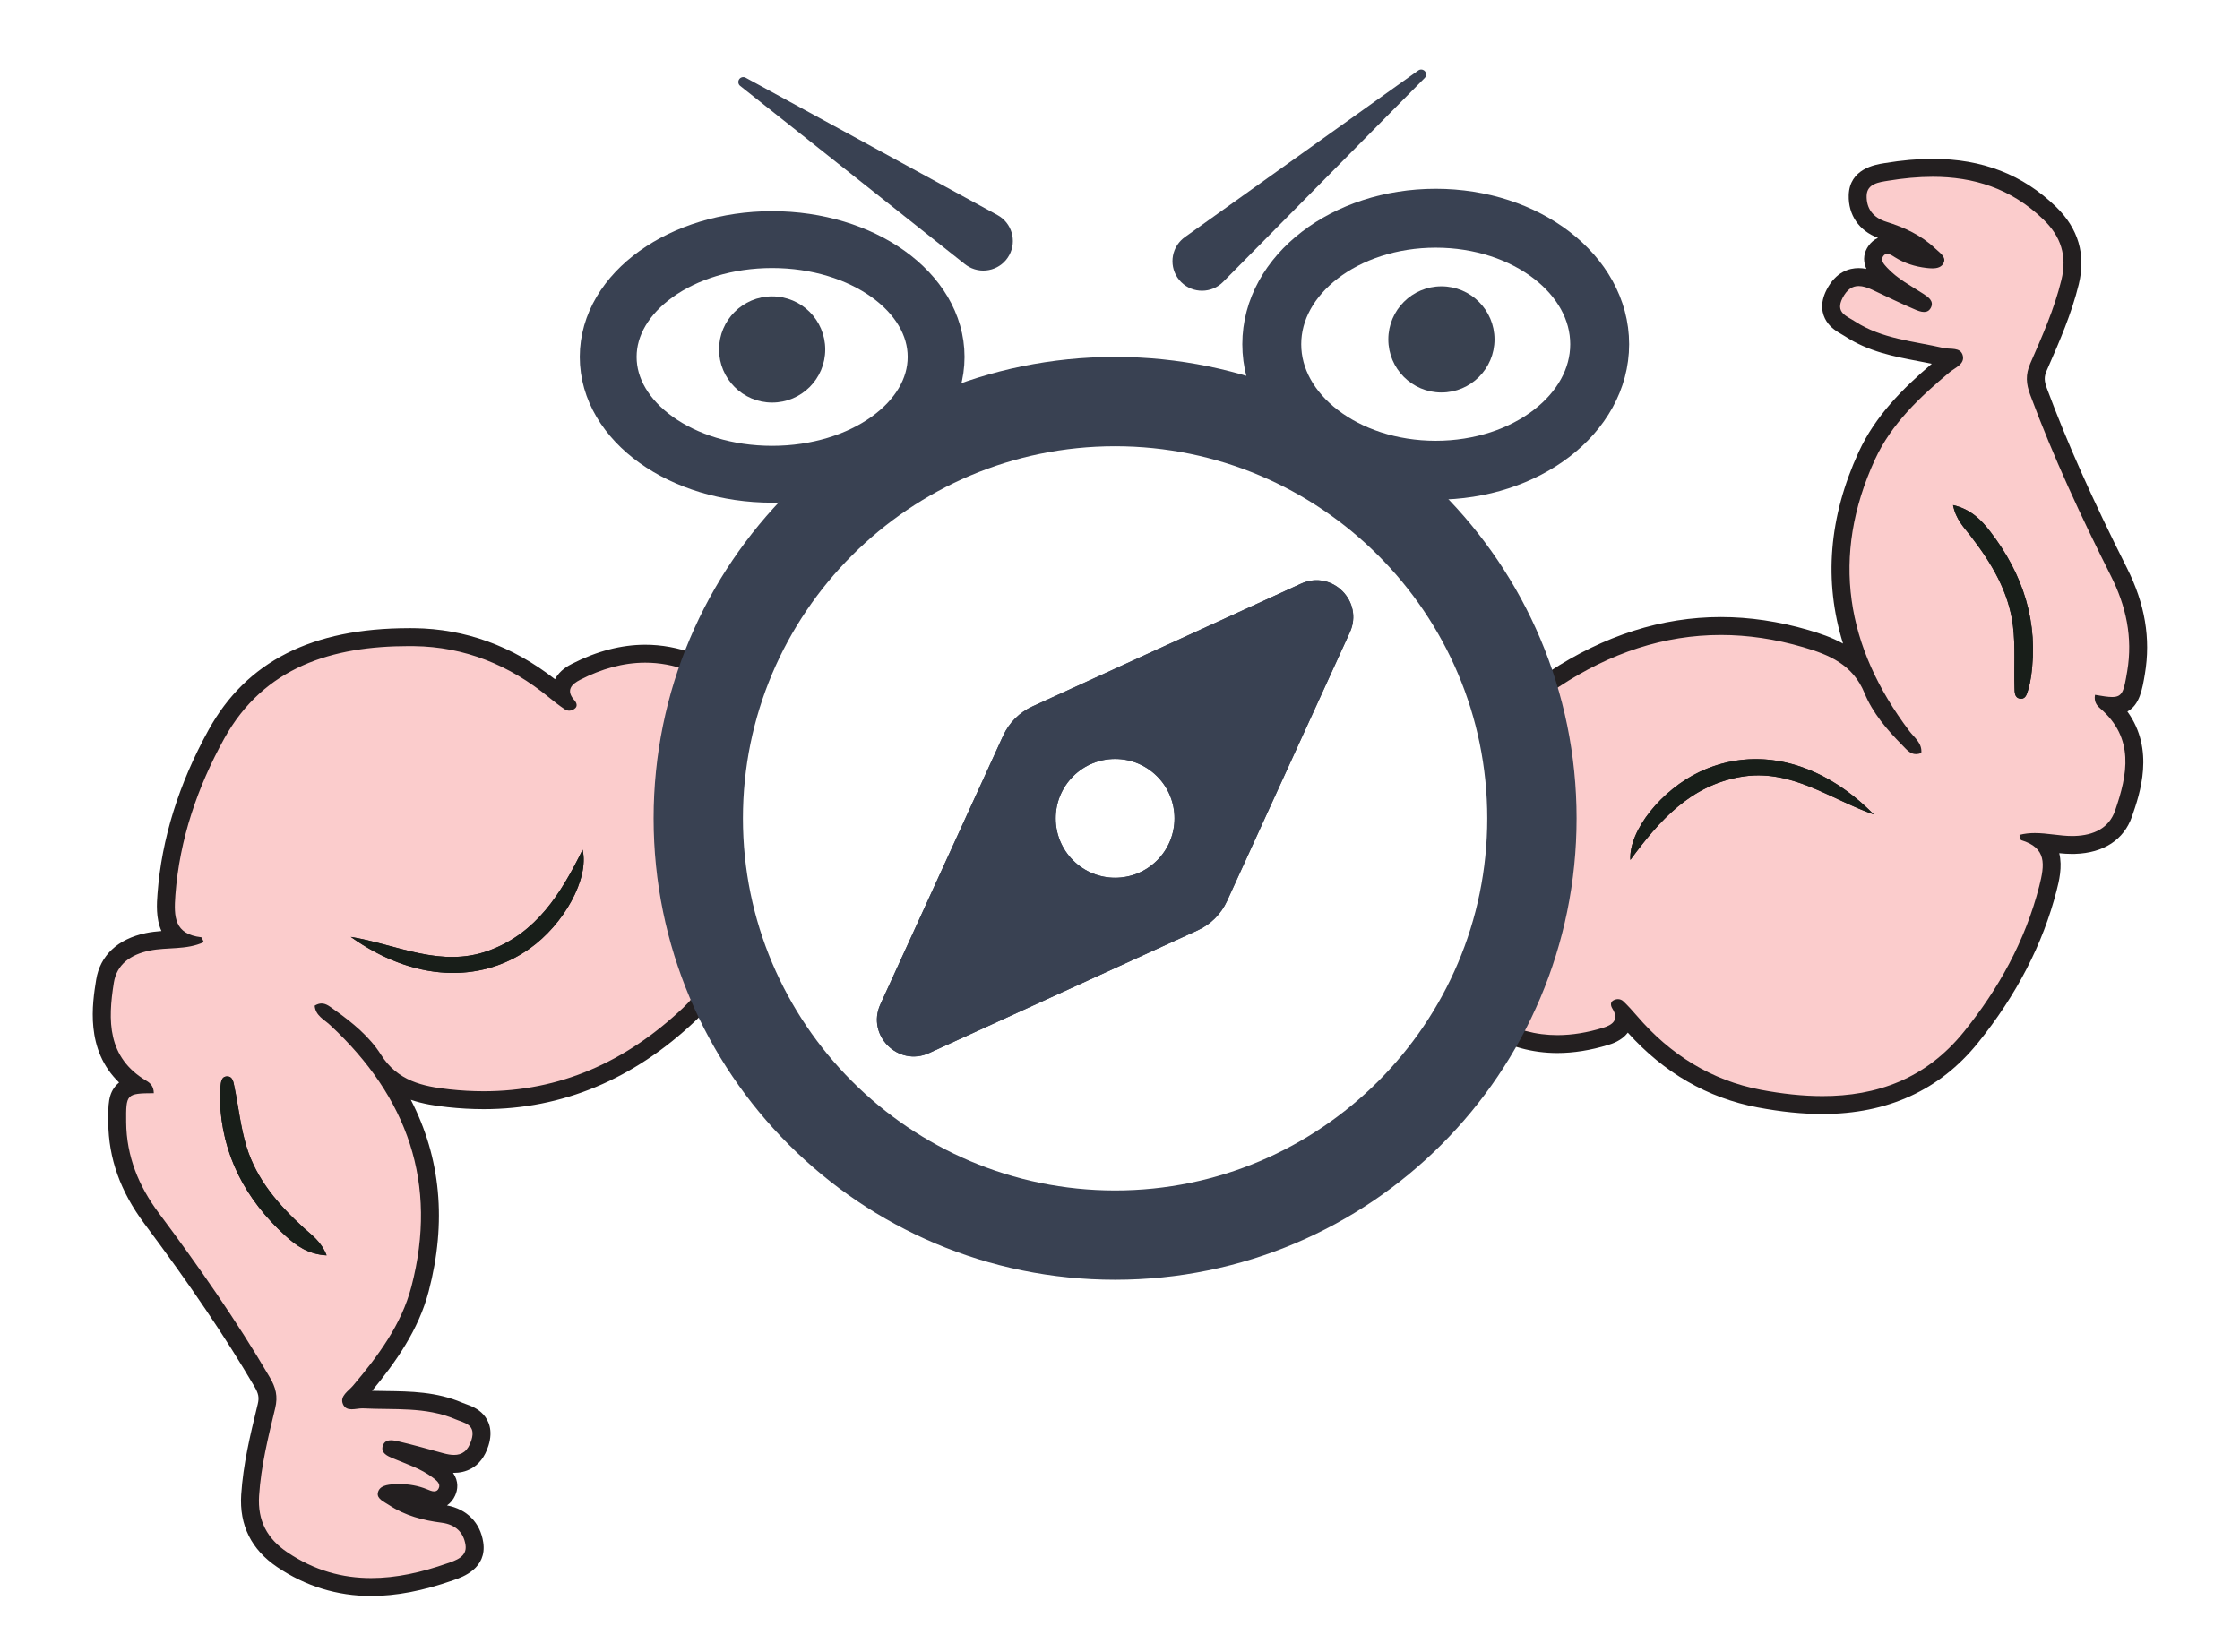 <?xml version="1.0" encoding="UTF-8"?>
<svg id="c" data-name="Layer 3" xmlns="http://www.w3.org/2000/svg" width="500" height="368.859" viewBox="0 0 500 368.859">
  <g>
    <g>
      <path d="m82.848,354.296c-7.275,0-13.771-2.001-19.86-6.116-5.212-3.523-7.552-8.228-7.153-14.381.427-6.588,1.969-12.962,3.461-19.125l.18-.745c.478-1.971.22-3.395-.981-5.441-6.519-11.101-14.357-22.705-24.671-36.518-5.095-6.824-7.6-13.834-7.659-21.433-.028-3.613-.044-5.603,1.361-7.028.745-.756,1.694-1.115,2.904-1.29-8.442-5.769-8.376-14.52-6.992-23.165.514-3.211,2.583-7.342,9.519-8.79,1.652-.345,3.308-.439,4.908-.53.725-.042,1.438-.082,2.136-.144-3.409-2.458-3.071-6.953-2.847-9.934.898-11.946,4.648-23.968,11.145-35.731,8.061-14.595,22.123-21.689,42.991-21.689.377,0,.752.002,1.13.006,11.37.13,21.926,4.128,31.373,11.884.573.47,1.103.891,1.601,1.271-.171-.593-.201-1.185-.093-1.774.359-1.947,2.081-3.03,3.345-3.674,5.219-2.663,10.396-4.013,15.39-4.013,3.433,0,6.876.634,10.233,1.885l.144.053c1.094.405,2.591.96,3.115,2.502.528,1.554-.359,2.97-.651,3.435-8.291,13.22-9.644,28.405-4.257,47.789.207.744.408,1.493.609,2.244.929,3.466,1.89,7.049,3.475,10.115,2.986,5.775.387,9.422-2.868,12.503-13.424,12.71-28.856,19.155-45.869,19.155-2.568,0-5.213-.147-7.861-.438-4.862-.534-10.237-1.485-14.364-5.635,9.964,14.322,12.664,30.485,8.02,48.227-2.315,8.846-7.825,16.219-13.436,22.869-.305.362-.644.683-.972.994-.292.277-.753.714-.921.98.02,0,.041,0,.064,0,.27,0,.611-.043.973-.089.451-.057.917-.116,1.405-.116.096,0,.189.002.282.007,1.605.083,3.265.104,4.869.124,5.396.068,10.976.139,16.382,2.448.276.118.566.222.856.328,5.384,1.957,4.322,5.346,3.869,6.793-1.213,3.881-3.813,4.696-5.78,4.696-.842,0-1.782-.143-2.875-.438-.886-.239-1.771-.482-2.656-.726-2.39-.657-4.859-1.337-7.295-1.901.652.276,1.312.538,1.972.8,2.473.981,5.028,1.997,7.334,3.751.854.65,3.041,2.312,1.935,4.765-.542,1.2-1.584,1.888-2.858,1.888-.858,0-1.623-.317-2.182-.549l-.16-.066c-1.681-.684-3.451-1.017-5.415-1.017-.339,0-.68.01-1.021.03-.752.043-1.206.115-1.48.188.2.132.428.268.597.369.247.148.49.295.716.444,2.847,1.88,6.296,3.026,10.855,3.607,3.936.501,6.514,2.931,7.074,6.664.633,4.197-3.282,5.555-5.164,6.207l-.265.092c-6.487,2.275-12.248,3.381-17.613,3.381Zm-31.625-106.521c.876,10.24,5.429,18.984,13.869,26.666.481.438.957.847,1.438,1.224-.032-.03-.065-.06-.099-.09-4.842-4.422-10.729-10.57-13.3-18.933-.897-2.92-1.413-5.941-1.908-8.867Zm29.111-15.033c.689.768,1.357,1.543,2.001,2.323-.617-.814-1.292-1.588-2.001-2.323Z" fill="#fbcccc"/>
      <path d="m91.289,144.237c.369,0,.737.002,1.107.006,11.278.129,21.364,4.236,30.127,11.43,1.148.943,2.327,1.86,3.562,2.683.306.204.638.297.968.297.487,0,.967-.203,1.346-.549.558-.508.281-1.257-.158-1.745-2.046-2.268-.633-3.634,1.313-4.628,4.721-2.409,9.54-3.794,14.48-3.794,3.128,0,6.305.556,9.536,1.759,1.499.558,2.903.993,1.611,3.053-9.843,15.695-9.218,32.374-4.49,49.387,1.2,4.317,2.203,8.812,4.235,12.741,2.337,4.521.644,7.187-2.467,10.133-12.788,12.108-27.528,18.607-44.494,18.607-2.5,0-5.047-.141-7.644-.426-5.941-.652-11.567-1.842-15.285-7.74-2.51-3.982-6.335-7.146-10.292-9.945-.989-.7-1.863-1.484-2.962-1.485-.465,0-.97.14-1.542.486.175,2.231,2.098,3.08,3.475,4.36,17.221,16.001,24.153,35.309,18.108,58.398-2.212,8.449-7.428,15.446-13.029,22.086-.994,1.178-3.009,2.317-2.246,4.108.396.93,1.126,1.157,1.946,1.157.781,0,1.644-.205,2.379-.205.061,0,.12.001.179.004,6.916.355,13.953-.411,20.568,2.414,2.021.863,4.716,1.128,3.603,4.684-.769,2.457-2.119,3.293-3.873,3.293-.72,0-1.509-.141-2.354-.369-3.37-.908-6.725-1.886-10.124-2.669-.488-.112-1.054-.233-1.591-.233-.805,0-1.542.271-1.841,1.248-.489,1.594,1.02,2.253,2.233,2.769,3.054,1.296,6.248,2.278,8.945,4.331.83.632,1.781,1.337,1.323,2.351-.241.534-.617.71-1.036.71-.521,0-1.108-.272-1.588-.467-1.999-.814-4.062-1.164-6.169-1.164-.377,0-.756.011-1.136.033-1.506.086-3.383.304-3.678,1.958-.233,1.305,1.399,1.966,2.522,2.708,3.57,2.358,7.584,3.398,11.705,3.923,3.148.401,4.933,2.201,5.35,4.977.403,2.684-2.272,3.469-4.114,4.115-5.702,2-11.368,3.269-16.95,3.269-6.381,0-12.652-1.657-18.741-5.773-4.471-3.022-6.637-7.026-6.277-12.594.432-6.674,2.035-13.102,3.589-19.53.652-2.697.143-4.635-1.201-6.923-7.493-12.761-15.95-24.857-24.793-36.702-4.471-5.989-7.201-12.626-7.262-20.251-.05-6.275.007-6.437,6.165-6.474-.008-1.607-.867-2.302-1.654-2.769-8.779-5.211-8.607-13.505-7.262-21.909.652-4.074,3.718-6.264,7.951-7.148,3.954-.825,8.203-.092,12.127-1.899-.313-.606-.42-1.068-.58-1.087-5.961-.713-6.138-4.442-5.763-9.43.943-12.542,4.977-24.188,10.901-34.915,8.875-16.07,24.24-20.655,41.241-20.656m9.609,69.399c-7.684,0-15.031-3.258-22.608-4.482,7.567,5.384,15.435,8.05,22.856,8.05,6.114,0,11.925-1.808,17.02-5.397,7.687-5.414,13.395-15.641,11.876-22.105-4.861,9.829-10.274,18.6-20.925,22.508-2.797,1.026-5.529,1.425-8.219,1.425m-27.996,66.619c-1.203-3.106-3.318-4.51-5.122-6.157-5.574-5.09-10.488-10.726-12.737-18.043-1.352-4.398-1.805-9.067-2.757-13.595-.183-.87-.34-2.156-1.571-2.156-.024,0-.048,0-.072.001-1.269.05-1.306,1.289-1.426,2.234-.123.969-.158,1.958-.128,2.935.373,12.315,5.705,22.298,14.658,30.446,2.377,2.164,5.083,4.121,9.156,4.336m18.387-140.018h0c-21.663,0-36.299,7.433-44.742,22.722-6.637,12.017-10.469,24.314-11.388,36.548-.16,2.13-.411,5.472.873,8.339-1.134.085-2.294.212-3.485.461-6.281,1.311-10.218,5.015-11.084,10.432-.848,5.299-2.494,15.585,5.122,22.926-.166.135-.327.282-.484.44-1.988,2.016-1.968,4.575-1.938,8.449.064,8.04,2.699,15.437,8.056,22.613,10.269,13.754,18.07,25.3,24.55,36.334.945,1.609,1.116,2.496.762,3.958l-.178.735c-1.513,6.249-3.077,12.711-3.515,19.476-.441,6.827,2.26,12.266,8.029,16.166,6.341,4.286,13.4,6.46,20.981,6.46,5.594,0,11.572-1.143,18.274-3.494l.258-.09c1.822-.632,7.365-2.554,6.487-8.394-.659-4.385-3.662-7.421-8.09-8.24.767-.524,1.391-1.271,1.81-2.198.595-1.318.868-3.132-.464-5.077.076.002.151.003.227.003,2.159,0,6.03-.792,7.69-6.099,1.08-3.451-.018-5.658-1.129-6.902-1.225-1.372-2.811-1.948-3.968-2.369-.254-.092-.51-.183-.752-.287-5.77-2.464-11.551-2.538-17.141-2.609-1.026-.013-2.017-.026-2.995-.052,5.331-6.455,10.389-13.623,12.637-22.21,4.051-15.474,2.703-29.779-3.993-42.753,2.713.937,5.521,1.349,8.185,1.641,2.72.298,5.439.45,8.081.45,17.541,0,33.437-6.629,47.244-19.703,2.202-2.085,7.358-6.967,3.27-14.875-1.485-2.872-2.376-6.193-3.319-9.709-.203-.758-.406-1.515-.615-2.266-5.226-18.803-3.947-33.48,4.024-46.191,1.118-1.783,1.404-3.513.85-5.142-.831-2.442-3.096-3.282-4.313-3.733l-.14-.052c-3.582-1.334-7.26-2.011-10.932-2.011-5.311,0-10.795,1.424-16.298,4.231-.765.39-2.795,1.426-3.849,3.472-9.507-7.434-20.078-11.267-31.445-11.397-.386-.004-.769-.007-1.153-.007h0Z" fill="#231f20"/>
    </g>
    <path d="m78.29,209.154c10.229,1.652,20.042,7.013,30.827,3.056,10.651-3.907,16.064-12.679,20.925-22.508,1.519,6.464-4.189,16.691-11.876,22.105-11.279,7.944-26.075,7.166-39.876-2.654Z" fill="#181e19"/>
    <path d="m72.902,280.255c-4.073-.215-6.778-2.172-9.155-4.336-8.954-8.148-14.286-18.131-14.658-30.446-.03-.977.005-1.966.128-2.935.12-.945.157-2.184,1.426-2.234,1.298-.051,1.457,1.269,1.643,2.155.952,4.527,1.405,9.197,2.757,13.595,2.249,7.318,7.163,12.953,12.737,18.043,1.804,1.647,3.919,3.051,5.122,6.157Z" fill="#181e19"/>
  </g>
  <g>
    <g>
      <path d="m406.81,246.695c-4.369,0-8.981-.469-14.098-1.434-11.175-2.107-20.873-7.881-28.827-17.163-.488-.57-.934-1.074-1.354-1.531.065.614-.007,1.203-.217,1.764-.693,1.855-2.577,2.621-3.934,3.036-3.722,1.138-7.335,1.715-10.741,1.715-5.258,0-10.258-1.372-14.861-4.079l-.131-.077c-1.007-.589-2.385-1.396-2.633-3.005-.25-1.623.871-2.862,1.239-3.27,10.465-11.575,14.438-26.293,12.507-46.319-.073-.769-.142-1.542-.209-2.316-.312-3.574-.635-7.27-1.661-10.564-1.937-6.207,1.259-9.346,5-11.814,11.953-7.885,24.482-11.884,37.24-11.884,6.192,0,12.561.943,18.928,2.803,4.695,1.372,9.824,3.244,13.165,8.049-7.319-15.837-7.166-32.224.495-48.888,3.82-8.308,10.529-14.609,17.21-20.182.363-.303.754-.561,1.131-.81.336-.222.868-.573,1.078-.806-.272-.055-.735-.077-1.038-.092-.519-.025-1.106-.054-1.68-.186-1.568-.361-3.199-.671-4.776-.97-5.301-1.006-10.782-2.047-15.704-5.261-.251-.164-.519-.317-.785-.471-4.962-2.864-3.327-6.017-2.629-7.364,1.28-2.471,3.082-3.724,5.355-3.724,1.158,0,2.4.33,3.909,1.037.833.39,1.664.785,2.496,1.18,2.236,1.062,4.549,2.161,6.846,3.139-.596-.386-1.2-.758-1.804-1.131-2.263-1.396-4.603-2.84-6.567-4.969-.731-.792-2.592-2.809-1.075-5.03.621-.911,1.534-1.412,2.569-1.412,1.105,0,2.021.585,2.627.972l.146.092c1.794,1.129,3.812,1.813,6.165,2.091.354.042.764.084,1.139.084.139,0,.254-.006.349-.015-.174-.164-.372-.335-.52-.463-.218-.188-.432-.375-.628-.561-2.476-2.347-5.672-4.076-10.062-5.442-3.787-1.178-5.904-4.018-5.807-7.792.108-4.243,4.2-4.899,6.166-5.214l.276-.044c3.716-.609,7.08-.905,10.285-.905,10.559,0,19.108,3.311,26.141,10.12,4.519,4.375,6.004,9.415,4.542,15.405-1.567,6.416-4.196,12.424-6.737,18.235l-.306.699c-.813,1.857-.808,3.304.02,5.528,4.485,12.062,10.186,24.853,17.939,40.254,3.829,7.607,5.076,14.947,3.812,22.438-.756,4.489-1.256,7.454-5.342,7.454-.1,0-.201-.001-.305-.005,7.31,7.149,5.721,15.755,2.854,24.028-1.065,3.073-3.821,6.781-10.902,7-.188.006-.375.008-.562.008-1.49,0-2.951-.173-4.363-.34-.728-.086-1.435-.17-2.13-.23,2.93,3.013,1.815,7.381,1.075,10.277-2.963,11.608-8.747,22.793-17.192,33.247-8.212,10.166-19.047,15.107-33.123,15.107Zm11.98-91.092c.469.914,1.001,1.798,1.574,2.65-.548-.881-1.073-1.765-1.574-2.65Zm22.715-37.116c3.999,5.197,8.727,12.275,9.802,20.958.377,3.032.359,6.097.337,9.064.92-10.236-2.042-19.639-9.018-28.672-.398-.515-.796-1.002-1.204-1.457.028.036.056.072.083.108Z" fill="#fbcccc"/>
      <path d="m431.391,39.469c9.037,0,17.469,2.506,24.749,9.556,3.877,3.754,5.313,8.074,3.99,13.494-1.586,6.497-4.284,12.548-6.933,18.607-1.111,2.542-.947,4.54-.022,7.027,5.158,13.87,11.381,27.253,18.028,40.456,3.361,6.676,4.894,13.687,3.627,21.206-.753,4.466-1.006,5.787-3.371,5.787-.912,0-2.137-.196-3.826-.484-.272,1.584.453,2.418,1.147,3.014,7.738,6.659,6.125,14.796,3.338,22.838-1.351,3.898-4.751,5.522-9.074,5.655-.167.005-.335.008-.503.008-2.756,0-5.523-.658-8.334-.658-1.137,0-2.282.108-3.436.411.203.651.228,1.125.382,1.172,5.746,1.739,5.272,5.442,4.034,10.289-3.111,12.187-9.111,22.953-16.811,32.485-8.582,10.624-19.597,14.364-31.567,14.364-4.469,0-9.069-.521-13.728-1.399-11.083-2.09-20.301-7.89-27.678-16.498-.967-1.128-1.968-2.236-3.041-3.262-.351-.335-.78-.488-1.214-.488-.382,0-.768.118-1.108.333-.638.403-.496,1.189-.147,1.746,1.62,2.59-.009,3.689-2.099,4.328-3.427,1.048-6.816,1.628-10.156,1.628-4.728,0-9.356-1.162-13.848-3.803-1.379-.811-2.686-1.483-1.055-3.287,12.424-13.743,14.711-30.276,13.015-47.852-.43-4.46-.636-9.061-1.953-13.284-1.515-4.859.616-7.189,4.193-9.549,11.453-7.556,23.483-11.553,36.139-11.553,5.981,0,12.1.892,18.367,2.723,5.737,1.676,11.07,3.827,13.705,10.282,1.779,4.358,4.995,8.14,8.404,11.584.957.967,1.751,2.013,3.073,2.013.354,0,.746-.075,1.188-.247.216-2.227-1.53-3.398-2.663-4.898-14.174-18.754-17.64-38.974-7.67-60.658,3.648-7.935,10.003-13.918,16.674-19.481,1.184-.987,3.366-1.758,2.927-3.654-.463-1.999-2.784-1.383-4.269-1.725-6.749-1.553-13.812-2.024-19.834-5.956-1.84-1.202-4.448-1.931-2.733-5.24.996-1.922,2.197-2.644,3.581-2.644.938,0,1.961.332,3.06.847,3.161,1.481,6.294,3.027,9.505,4.39.607.257,1.347.553,2.024.553.608,0,1.166-.238,1.532-.955.759-1.485-.612-2.397-1.718-3.115-2.781-1.808-5.757-3.331-8.055-5.821-.707-.767-1.521-1.626-.894-2.546.27-.395.587-.54.918-.54.579,0,1.205.441,1.708.757,2.155,1.355,4.508,2.091,6.996,2.385.438.052.91.098,1.373.098,1.117,0,2.181-.27,2.59-1.386.457-1.244-1.035-2.18-2.012-3.106-3.105-2.944-6.876-4.666-10.844-5.9-3.031-.943-4.474-3.026-4.402-5.832.07-2.713,2.841-3.02,4.767-3.336,3.381-.554,6.711-.879,9.961-.879m19.756,116.513c1.06,0,1.297-1.117,1.562-1.968.29-.932.496-1.9.637-2.868,1.776-12.192-1.737-22.951-9.136-32.533-1.965-2.544-4.288-4.943-8.261-5.863.644,3.268,2.482,5.019,3.972,6.955,4.603,5.982,8.461,12.387,9.403,19.984.566,4.566.199,9.243.349,13.867.029.905-.044,2.233,1.243,2.408.081.011.158.016.231.016m-87.225,35.996c6.497-8.833,13.354-16.529,24.523-18.523,1.386-.247,2.735-.36,4.05-.36,9.416,0,17.188,5.744,25.774,8.734-8.066-8.195-17.311-12.366-26.323-12.367-4.263,0-8.473.933-12.483,2.814-8.512,3.993-15.912,13.071-15.542,19.701m67.472-156.509v4-4h-.002c-3.315,0-6.785.305-10.608.931l-.27.044c-1.904.305-7.697,1.234-7.849,7.137-.114,4.435,2.316,7.949,6.539,9.524-.854.385-1.602,1.014-2.17,1.847-.815,1.194-1.4,2.933-.427,5.079-.591-.119-1.162-.177-1.725-.177-2.118,0-5.075.833-7.132,4.803-1.664,3.21-.967,5.574-.089,6.993.968,1.565,2.429,2.408,3.495,3.023.235.135.47.269.691.413,5.253,3.431,10.933,4.509,16.425,5.552,1.008.191,1.982.376,2.94.573-6.374,5.429-12.602,11.608-16.31,19.672-6.682,14.533-7.844,28.854-3.508,42.795-2.509-1.395-5.202-2.289-7.774-3.04-6.55-1.913-13.107-2.883-19.489-2.883-13.157,0-26.057,4.11-38.342,12.215-2.531,1.67-8.458,5.58-5.809,14.078.962,3.087,1.262,6.512,1.579,10.139.068.782.136,1.562.211,2.338,1.874,19.426-1.94,33.657-12.001,44.786-1.411,1.561-1.994,3.215-1.731,4.915.393,2.55,2.478,3.771,3.598,4.427l.129.076c4.916,2.89,10.257,4.355,15.875,4.355,3.604,0,7.414-.607,11.325-1.803.822-.251,3-.918,4.395-2.749,8.067,8.974,17.811,14.589,28.981,16.695,5.241.988,9.974,1.469,14.469,1.469,14.515,0,26.182-5.333,34.679-15.85,8.627-10.679,14.54-22.121,17.575-34.009.529-2.07,1.357-5.317.592-8.364.934.094,1.893.162,2.885.162.209,0,.418-.003.626-.009,6.413-.198,10.934-3.161,12.73-8.343,1.755-5.065,5.159-14.889-1.031-23.436,2.75-1.495,3.336-4.973,3.908-8.364,1.337-7.929.029-15.671-3.998-23.67-7.718-15.331-13.391-28.057-17.852-40.052-.65-1.749-.664-2.652-.062-4.03l.305-.696c2.577-5.89,5.241-11.98,6.849-18.564,1.623-6.646-.091-12.472-5.093-17.317-7.423-7.189-16.428-10.683-27.53-10.683h0Z" fill="#231f20"/>
    </g>
    <path d="m418.269,181.83c-9.786-3.407-18.516-10.394-29.825-8.374-11.169,1.994-18.026,9.69-24.523,18.523-.371-6.63,7.03-15.708,15.542-19.701,12.49-5.859,26.924-2.519,38.806,9.552Z" fill="#181e19"/>
    <path d="m435.948,112.751c3.973.92,6.297,3.318,8.261,5.863,7.399,9.582,10.912,20.34,9.136,32.532-.141.967-.347,1.935-.637,2.868-.283.91-.534,2.123-1.793,1.951-1.287-.175-1.214-1.503-1.243-2.408-.15-4.624.217-9.301-.349-13.867-.941-7.597-4.8-14.002-9.403-19.984-1.49-1.936-3.328-3.687-3.972-6.955Z" fill="#181e19"/>
  </g>
  <g>
    <g>
      <path d="m290.417,130.298l-59.954,27.402c-2.9,1.325-5.225,3.651-6.55,6.55l-27.402,59.954c-3.161,6.916,3.963,14.044,10.883,10.883l59.954-27.402c2.9-1.325,5.225-3.651,6.55-6.55l27.402-59.954c3.161-6.92-3.963-14.044-10.883-10.883h0Zm-32.133,61.773c-5.18,5.18-13.578,5.18-18.758,0-5.18-5.18-5.18-13.578,0-18.758,5.18-5.18,13.578-5.18,18.758,0,5.18,5.18,5.18,13.578,0,18.758Zm-9.379-112.39c-56.893,0-103.011,46.118-103.011,103.011s46.118,103.011,103.011,103.011,103.011-46.118,103.011-103.011-46.118-103.011-103.011-103.011Zm0,186.084c-45.807,0-83.073-37.267-83.073-83.073s37.267-83.073,83.073-83.073,83.073,37.267,83.073,83.073-37.267,83.073-83.073,83.073Z" fill="#394152"/>
      <path d="m290.417,130.298l-59.954,27.402c-2.9,1.325-5.225,3.651-6.55,6.55l-27.402,59.954c-3.161,6.916,3.963,14.044,10.883,10.883l59.954-27.402c2.9-1.325,5.225-3.651,6.55-6.55l27.402-59.954c3.161-6.92-3.963-14.044-10.883-10.883h0Zm-32.133,61.773c-5.18,5.18-13.578,5.18-18.758,0-5.18-5.18-5.18-13.578,0-18.758,5.18-5.18,13.578-5.18,18.758,0s5.18,13.578,0,18.758Z" fill="#394152"/>
    </g>
    <ellipse cx="172.354" cy="79.681" rx="36.598" ry="26.191" fill="none" stroke="#394152" stroke-miterlimit="10" stroke-width="12.689"/>
    <circle cx="172.354" cy="78.016" r="11.851" fill="#394150"/>
    <ellipse cx="320.475" cy="76.846" rx="36.598" ry="28.127" fill="none" stroke="#394152" stroke-miterlimit="10" stroke-width="13.15"/>
    <circle cx="321.746" cy="75.77" r="11.851" fill="#394150"/>
    <path d="m215.385,58.972l-50.162-39.793c-.478-.379-.558-1.075-.179-1.553.34-.428.932-.537,1.396-.283l56.207,30.667c3.199,1.746,4.378,5.754,2.632,8.954s-5.754,4.378-8.954,2.632c-.325-.177-.658-.402-.94-.623Z" fill="#394152"/>
    <path d="m264.478,52.932l52.108-37.207c.497-.355,1.188-.24,1.542.257.317.445.258,1.044-.113,1.42l-45.009,45.54c-2.562,2.592-6.74,2.617-9.333.055-2.592-2.562-2.617-6.74-.055-9.333.26-.264.568-.521.859-.732Z" fill="#394152"/>
  </g>
</svg>